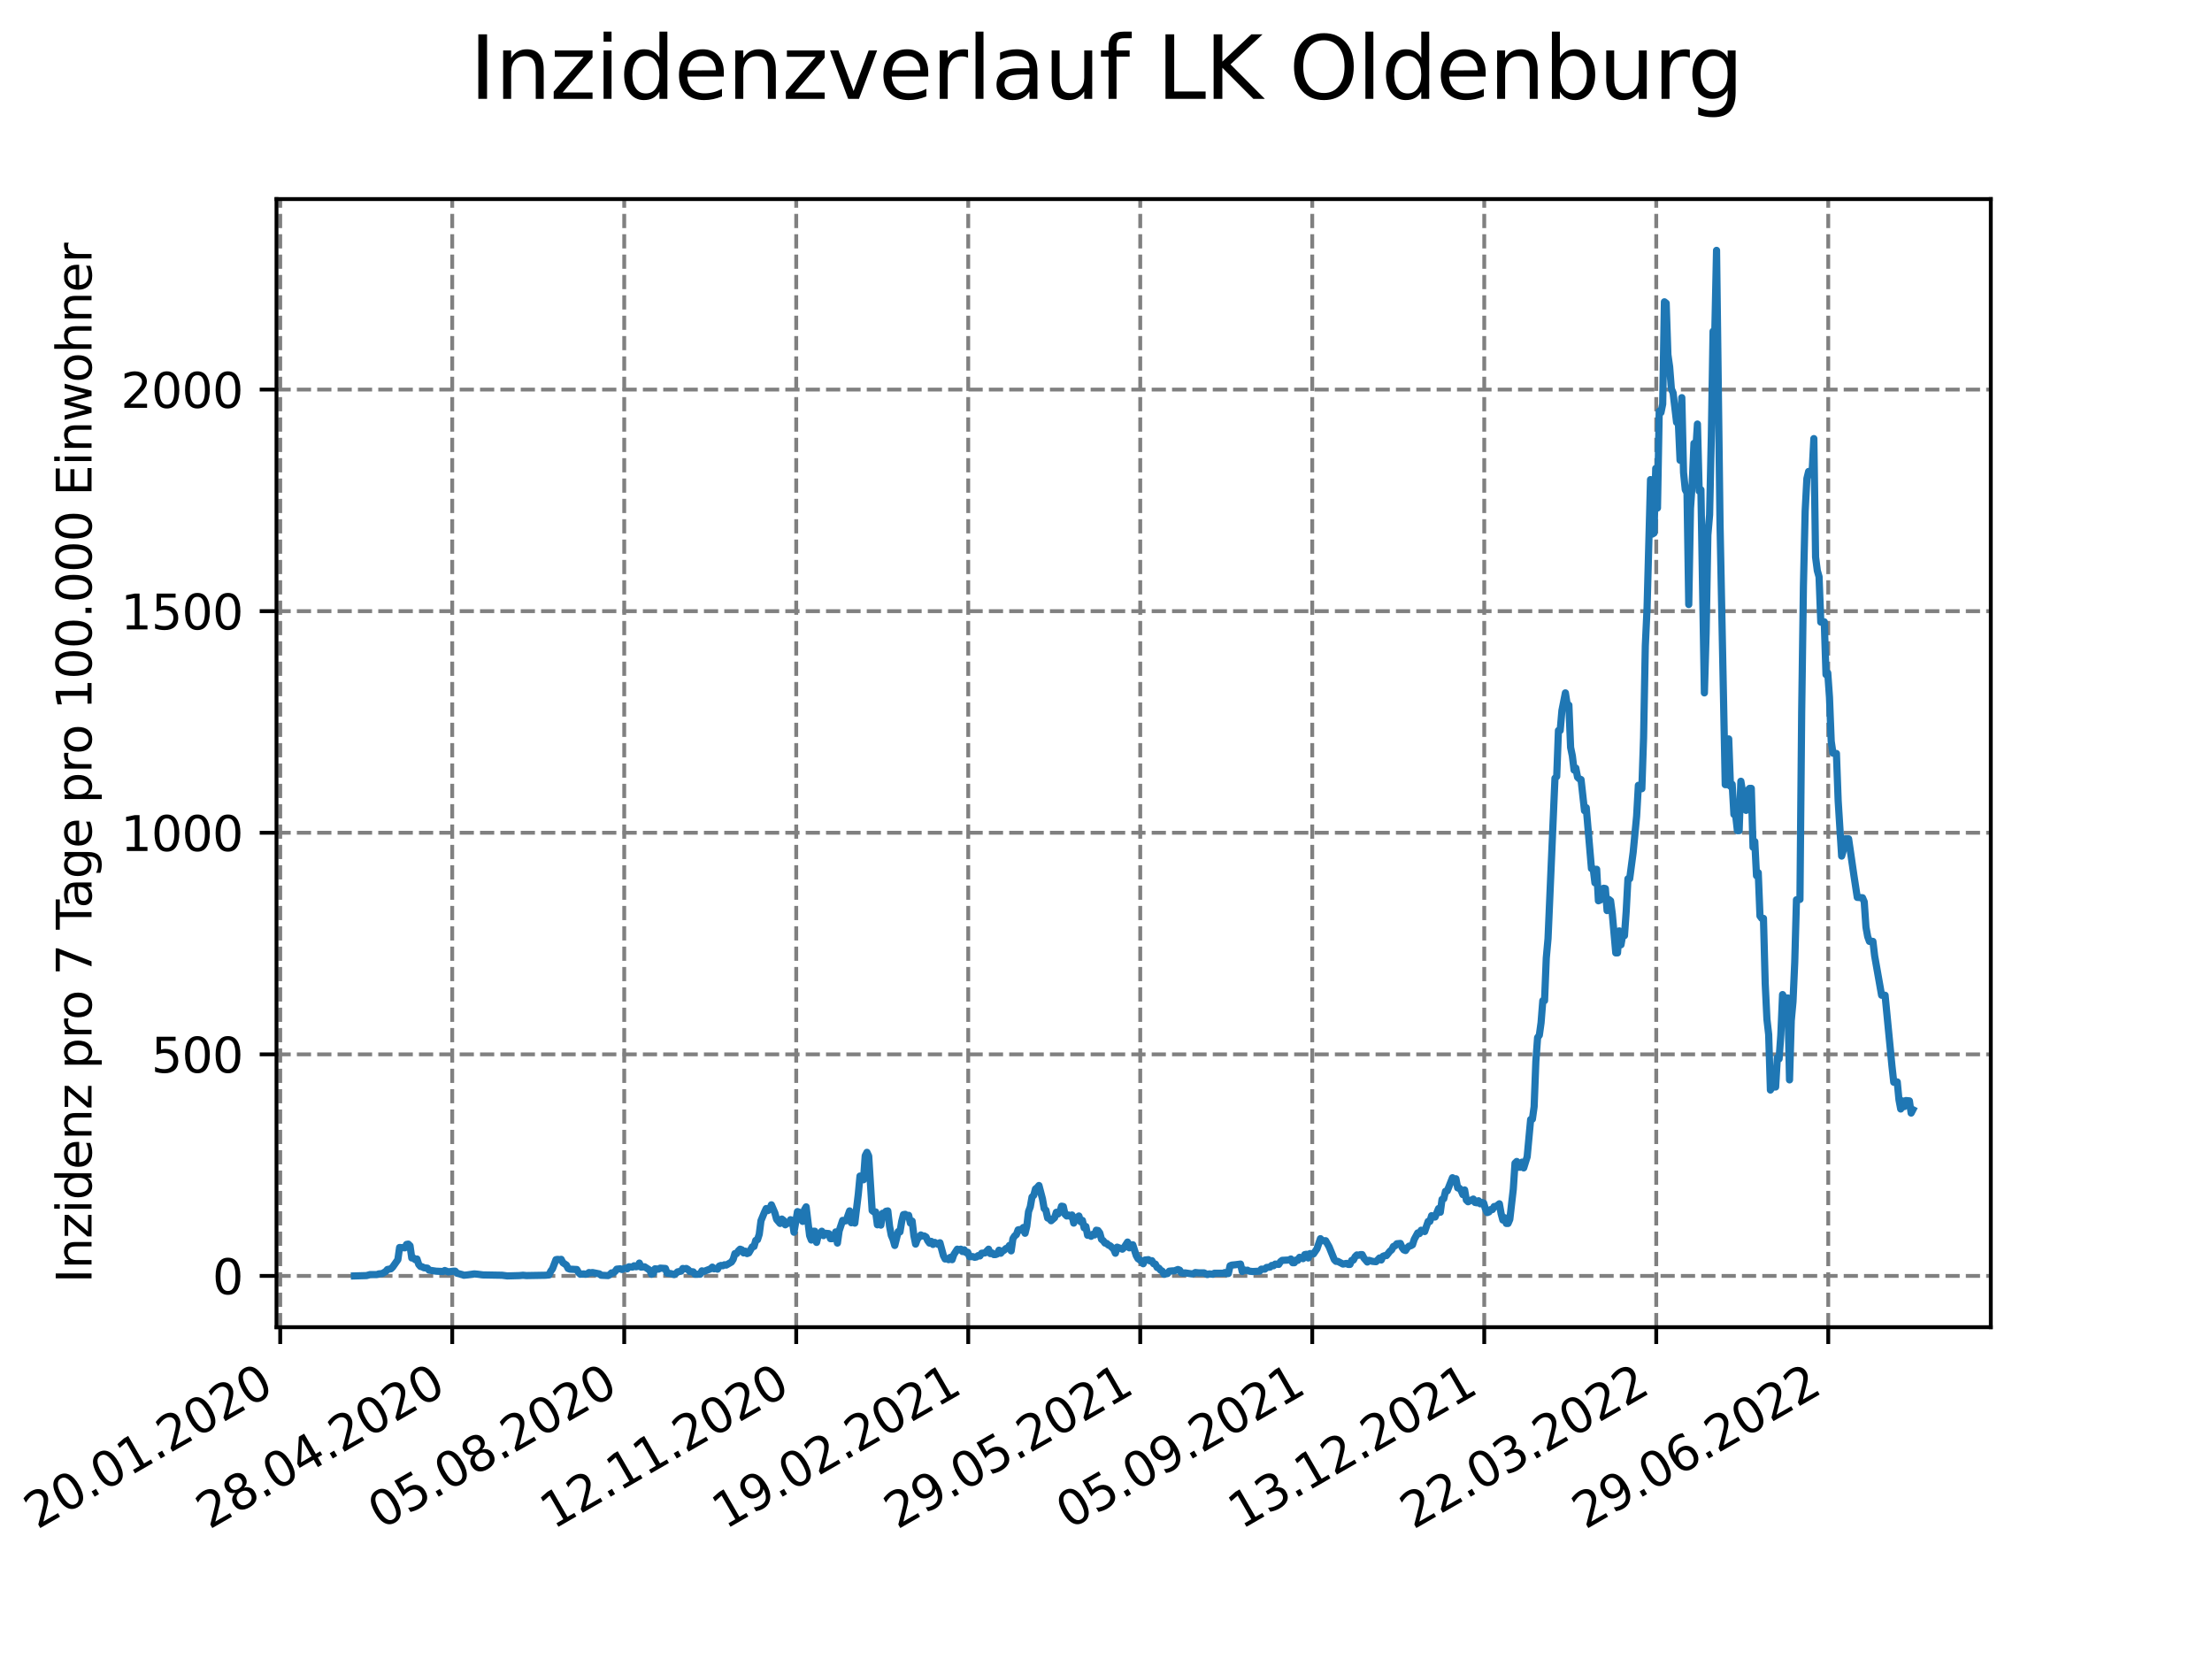 <?xml version="1.0" encoding="utf-8" standalone="no"?>
<!DOCTYPE svg PUBLIC "-//W3C//DTD SVG 1.1//EN"
  "http://www.w3.org/Graphics/SVG/1.1/DTD/svg11.dtd">
<svg xmlns:xlink="http://www.w3.org/1999/xlink" width="460.8pt" height="345.6pt" viewBox="0 0 460.8 345.6" xmlns="http://www.w3.org/2000/svg" version="1.1">
 <defs>
  <style type="text/css">*{stroke-linejoin: round; stroke-linecap: butt}</style>
 </defs>
 <g id="figure_1">
  <g id="patch_1">
   <path d="M 0 345.6 
L 460.8 345.6 
L 460.8 0 
L 0 0 
z
" style="fill: #ffffff"/>
  </g>
  <g id="axes_1">
   <g id="patch_2">
    <path d="M 57.6 276.48 
L 414.72 276.48 
L 414.72 41.472 
L 57.6 41.472 
z
" style="fill: #ffffff"/>
   </g>
   <g id="matplotlib.axis_1">
    <g id="xtick_1">
     <g id="line2d_1">
      <path d="M 58.375 276.48 
L 58.375 41.472 
" clip-path="url(#p66816936e5)" style="fill: none; stroke-dasharray: 2.96,1.28; stroke-dashoffset: 0; stroke: #808080; stroke-width: 0.8"/>
     </g>
     <g id="line2d_2">
      <defs>
       <path id="m1ffd0abafe" d="M 0 0 
L 0 3.5 
" style="stroke: #000000; stroke-width: 0.8"/>
      </defs>
      <g>
       <use xlink:href="#m1ffd0abafe" x="58.375" y="276.48" style="stroke: #000000; stroke-width: 0.8"/>
      </g>
     </g>
     <g id="text_1">
      <!-- 20.01.2020 -->
      <g transform="translate(7.75 318.689)rotate(-30)scale(0.1 -0.1)">
       <defs>
        <path id="DejaVuSans-32" d="M 1228 531 
L 3431 531 
L 3431 0 
L 469 0 
L 469 531 
Q 828 903 1448 1529 
Q 2069 2156 2228 2338 
Q 2531 2678 2651 2914 
Q 2772 3150 2772 3378 
Q 2772 3750 2511 3984 
Q 2250 4219 1831 4219 
Q 1534 4219 1204 4116 
Q 875 4013 500 3803 
L 500 4441 
Q 881 4594 1212 4672 
Q 1544 4750 1819 4750 
Q 2544 4750 2975 4387 
Q 3406 4025 3406 3419 
Q 3406 3131 3298 2873 
Q 3191 2616 2906 2266 
Q 2828 2175 2409 1742 
Q 1991 1309 1228 531 
z
" transform="scale(0.016)"/>
        <path id="DejaVuSans-30" d="M 2034 4250 
Q 1547 4250 1301 3770 
Q 1056 3291 1056 2328 
Q 1056 1369 1301 889 
Q 1547 409 2034 409 
Q 2525 409 2770 889 
Q 3016 1369 3016 2328 
Q 3016 3291 2770 3770 
Q 2525 4250 2034 4250 
z
M 2034 4750 
Q 2819 4750 3233 4129 
Q 3647 3509 3647 2328 
Q 3647 1150 3233 529 
Q 2819 -91 2034 -91 
Q 1250 -91 836 529 
Q 422 1150 422 2328 
Q 422 3509 836 4129 
Q 1250 4750 2034 4750 
z
" transform="scale(0.016)"/>
        <path id="DejaVuSans-2e" d="M 684 794 
L 1344 794 
L 1344 0 
L 684 0 
L 684 794 
z
" transform="scale(0.016)"/>
        <path id="DejaVuSans-31" d="M 794 531 
L 1825 531 
L 1825 4091 
L 703 3866 
L 703 4441 
L 1819 4666 
L 2450 4666 
L 2450 531 
L 3481 531 
L 3481 0 
L 794 0 
L 794 531 
z
" transform="scale(0.016)"/>
       </defs>
       <use xlink:href="#DejaVuSans-32"/>
       <use xlink:href="#DejaVuSans-30" x="63.623"/>
       <use xlink:href="#DejaVuSans-2e" x="127.246"/>
       <use xlink:href="#DejaVuSans-30" x="159.033"/>
       <use xlink:href="#DejaVuSans-31" x="222.656"/>
       <use xlink:href="#DejaVuSans-2e" x="286.279"/>
       <use xlink:href="#DejaVuSans-32" x="318.066"/>
       <use xlink:href="#DejaVuSans-30" x="381.689"/>
       <use xlink:href="#DejaVuSans-32" x="445.312"/>
       <use xlink:href="#DejaVuSans-30" x="508.936"/>
      </g>
     </g>
    </g>
    <g id="xtick_2">
     <g id="line2d_3">
      <path d="M 94.207 276.48 
L 94.207 41.472 
" clip-path="url(#p66816936e5)" style="fill: none; stroke-dasharray: 2.96,1.28; stroke-dashoffset: 0; stroke: #808080; stroke-width: 0.8"/>
     </g>
     <g id="line2d_4">
      <g>
       <use xlink:href="#m1ffd0abafe" x="94.207" y="276.48" style="stroke: #000000; stroke-width: 0.8"/>
      </g>
     </g>
     <g id="text_2">
      <!-- 28.04.2020 -->
      <g transform="translate(43.581 318.689)rotate(-30)scale(0.1 -0.1)">
       <defs>
        <path id="DejaVuSans-38" d="M 2034 2216 
Q 1584 2216 1326 1975 
Q 1069 1734 1069 1313 
Q 1069 891 1326 650 
Q 1584 409 2034 409 
Q 2484 409 2743 651 
Q 3003 894 3003 1313 
Q 3003 1734 2745 1975 
Q 2488 2216 2034 2216 
z
M 1403 2484 
Q 997 2584 770 2862 
Q 544 3141 544 3541 
Q 544 4100 942 4425 
Q 1341 4750 2034 4750 
Q 2731 4750 3128 4425 
Q 3525 4100 3525 3541 
Q 3525 3141 3298 2862 
Q 3072 2584 2669 2484 
Q 3125 2378 3379 2068 
Q 3634 1759 3634 1313 
Q 3634 634 3220 271 
Q 2806 -91 2034 -91 
Q 1263 -91 848 271 
Q 434 634 434 1313 
Q 434 1759 690 2068 
Q 947 2378 1403 2484 
z
M 1172 3481 
Q 1172 3119 1398 2916 
Q 1625 2713 2034 2713 
Q 2441 2713 2670 2916 
Q 2900 3119 2900 3481 
Q 2900 3844 2670 4047 
Q 2441 4250 2034 4250 
Q 1625 4250 1398 4047 
Q 1172 3844 1172 3481 
z
" transform="scale(0.016)"/>
        <path id="DejaVuSans-34" d="M 2419 4116 
L 825 1625 
L 2419 1625 
L 2419 4116 
z
M 2253 4666 
L 3047 4666 
L 3047 1625 
L 3713 1625 
L 3713 1100 
L 3047 1100 
L 3047 0 
L 2419 0 
L 2419 1100 
L 313 1100 
L 313 1709 
L 2253 4666 
z
" transform="scale(0.016)"/>
       </defs>
       <use xlink:href="#DejaVuSans-32"/>
       <use xlink:href="#DejaVuSans-38" x="63.623"/>
       <use xlink:href="#DejaVuSans-2e" x="127.246"/>
       <use xlink:href="#DejaVuSans-30" x="159.033"/>
       <use xlink:href="#DejaVuSans-34" x="222.656"/>
       <use xlink:href="#DejaVuSans-2e" x="286.279"/>
       <use xlink:href="#DejaVuSans-32" x="318.066"/>
       <use xlink:href="#DejaVuSans-30" x="381.689"/>
       <use xlink:href="#DejaVuSans-32" x="445.312"/>
       <use xlink:href="#DejaVuSans-30" x="508.936"/>
      </g>
     </g>
    </g>
    <g id="xtick_3">
     <g id="line2d_5">
      <path d="M 130.038 276.48 
L 130.038 41.472 
" clip-path="url(#p66816936e5)" style="fill: none; stroke-dasharray: 2.96,1.28; stroke-dashoffset: 0; stroke: #808080; stroke-width: 0.8"/>
     </g>
     <g id="line2d_6">
      <g>
       <use xlink:href="#m1ffd0abafe" x="130.038" y="276.48" style="stroke: #000000; stroke-width: 0.8"/>
      </g>
     </g>
     <g id="text_3">
      <!-- 05.08.2020 -->
      <g transform="translate(79.413 318.689)rotate(-30)scale(0.1 -0.1)">
       <defs>
        <path id="DejaVuSans-35" d="M 691 4666 
L 3169 4666 
L 3169 4134 
L 1269 4134 
L 1269 2991 
Q 1406 3038 1543 3061 
Q 1681 3084 1819 3084 
Q 2600 3084 3056 2656 
Q 3513 2228 3513 1497 
Q 3513 744 3044 326 
Q 2575 -91 1722 -91 
Q 1428 -91 1123 -41 
Q 819 9 494 109 
L 494 744 
Q 775 591 1075 516 
Q 1375 441 1709 441 
Q 2250 441 2565 725 
Q 2881 1009 2881 1497 
Q 2881 1984 2565 2268 
Q 2250 2553 1709 2553 
Q 1456 2553 1204 2497 
Q 953 2441 691 2322 
L 691 4666 
z
" transform="scale(0.016)"/>
       </defs>
       <use xlink:href="#DejaVuSans-30"/>
       <use xlink:href="#DejaVuSans-35" x="63.623"/>
       <use xlink:href="#DejaVuSans-2e" x="127.246"/>
       <use xlink:href="#DejaVuSans-30" x="159.033"/>
       <use xlink:href="#DejaVuSans-38" x="222.656"/>
       <use xlink:href="#DejaVuSans-2e" x="286.279"/>
       <use xlink:href="#DejaVuSans-32" x="318.066"/>
       <use xlink:href="#DejaVuSans-30" x="381.689"/>
       <use xlink:href="#DejaVuSans-32" x="445.312"/>
       <use xlink:href="#DejaVuSans-30" x="508.936"/>
      </g>
     </g>
    </g>
    <g id="xtick_4">
     <g id="line2d_7">
      <path d="M 165.869 276.48 
L 165.869 41.472 
" clip-path="url(#p66816936e5)" style="fill: none; stroke-dasharray: 2.96,1.28; stroke-dashoffset: 0; stroke: #808080; stroke-width: 0.8"/>
     </g>
     <g id="line2d_8">
      <g>
       <use xlink:href="#m1ffd0abafe" x="165.869" y="276.48" style="stroke: #000000; stroke-width: 0.8"/>
      </g>
     </g>
     <g id="text_4">
      <!-- 12.11.2020 -->
      <g transform="translate(115.244 318.689)rotate(-30)scale(0.1 -0.1)">
       <use xlink:href="#DejaVuSans-31"/>
       <use xlink:href="#DejaVuSans-32" x="63.623"/>
       <use xlink:href="#DejaVuSans-2e" x="127.246"/>
       <use xlink:href="#DejaVuSans-31" x="159.033"/>
       <use xlink:href="#DejaVuSans-31" x="222.656"/>
       <use xlink:href="#DejaVuSans-2e" x="286.279"/>
       <use xlink:href="#DejaVuSans-32" x="318.066"/>
       <use xlink:href="#DejaVuSans-30" x="381.689"/>
       <use xlink:href="#DejaVuSans-32" x="445.312"/>
       <use xlink:href="#DejaVuSans-30" x="508.936"/>
      </g>
     </g>
    </g>
    <g id="xtick_5">
     <g id="line2d_9">
      <path d="M 201.701 276.48 
L 201.701 41.472 
" clip-path="url(#p66816936e5)" style="fill: none; stroke-dasharray: 2.96,1.28; stroke-dashoffset: 0; stroke: #808080; stroke-width: 0.8"/>
     </g>
     <g id="line2d_10">
      <g>
       <use xlink:href="#m1ffd0abafe" x="201.701" y="276.48" style="stroke: #000000; stroke-width: 0.8"/>
      </g>
     </g>
     <g id="text_5">
      <!-- 19.02.2021 -->
      <g transform="translate(151.076 318.689)rotate(-30)scale(0.1 -0.1)">
       <defs>
        <path id="DejaVuSans-39" d="M 703 97 
L 703 672 
Q 941 559 1184 500 
Q 1428 441 1663 441 
Q 2288 441 2617 861 
Q 2947 1281 2994 2138 
Q 2813 1869 2534 1725 
Q 2256 1581 1919 1581 
Q 1219 1581 811 2004 
Q 403 2428 403 3163 
Q 403 3881 828 4315 
Q 1253 4750 1959 4750 
Q 2769 4750 3195 4129 
Q 3622 3509 3622 2328 
Q 3622 1225 3098 567 
Q 2575 -91 1691 -91 
Q 1453 -91 1209 -44 
Q 966 3 703 97 
z
M 1959 2075 
Q 2384 2075 2632 2365 
Q 2881 2656 2881 3163 
Q 2881 3666 2632 3958 
Q 2384 4250 1959 4250 
Q 1534 4250 1286 3958 
Q 1038 3666 1038 3163 
Q 1038 2656 1286 2365 
Q 1534 2075 1959 2075 
z
" transform="scale(0.016)"/>
       </defs>
       <use xlink:href="#DejaVuSans-31"/>
       <use xlink:href="#DejaVuSans-39" x="63.623"/>
       <use xlink:href="#DejaVuSans-2e" x="127.246"/>
       <use xlink:href="#DejaVuSans-30" x="159.033"/>
       <use xlink:href="#DejaVuSans-32" x="222.656"/>
       <use xlink:href="#DejaVuSans-2e" x="286.279"/>
       <use xlink:href="#DejaVuSans-32" x="318.066"/>
       <use xlink:href="#DejaVuSans-30" x="381.689"/>
       <use xlink:href="#DejaVuSans-32" x="445.312"/>
       <use xlink:href="#DejaVuSans-31" x="508.936"/>
      </g>
     </g>
    </g>
    <g id="xtick_6">
     <g id="line2d_11">
      <path d="M 237.532 276.48 
L 237.532 41.472 
" clip-path="url(#p66816936e5)" style="fill: none; stroke-dasharray: 2.96,1.28; stroke-dashoffset: 0; stroke: #808080; stroke-width: 0.8"/>
     </g>
     <g id="line2d_12">
      <g>
       <use xlink:href="#m1ffd0abafe" x="237.532" y="276.48" style="stroke: #000000; stroke-width: 0.8"/>
      </g>
     </g>
     <g id="text_6">
      <!-- 29.05.2021 -->
      <g transform="translate(186.907 318.689)rotate(-30)scale(0.1 -0.1)">
       <use xlink:href="#DejaVuSans-32"/>
       <use xlink:href="#DejaVuSans-39" x="63.623"/>
       <use xlink:href="#DejaVuSans-2e" x="127.246"/>
       <use xlink:href="#DejaVuSans-30" x="159.033"/>
       <use xlink:href="#DejaVuSans-35" x="222.656"/>
       <use xlink:href="#DejaVuSans-2e" x="286.279"/>
       <use xlink:href="#DejaVuSans-32" x="318.066"/>
       <use xlink:href="#DejaVuSans-30" x="381.689"/>
       <use xlink:href="#DejaVuSans-32" x="445.312"/>
       <use xlink:href="#DejaVuSans-31" x="508.936"/>
      </g>
     </g>
    </g>
    <g id="xtick_7">
     <g id="line2d_13">
      <path d="M 273.364 276.48 
L 273.364 41.472 
" clip-path="url(#p66816936e5)" style="fill: none; stroke-dasharray: 2.96,1.28; stroke-dashoffset: 0; stroke: #808080; stroke-width: 0.8"/>
     </g>
     <g id="line2d_14">
      <g>
       <use xlink:href="#m1ffd0abafe" x="273.364" y="276.48" style="stroke: #000000; stroke-width: 0.8"/>
      </g>
     </g>
     <g id="text_7">
      <!-- 05.09.2021 -->
      <g transform="translate(222.739 318.689)rotate(-30)scale(0.1 -0.1)">
       <use xlink:href="#DejaVuSans-30"/>
       <use xlink:href="#DejaVuSans-35" x="63.623"/>
       <use xlink:href="#DejaVuSans-2e" x="127.246"/>
       <use xlink:href="#DejaVuSans-30" x="159.033"/>
       <use xlink:href="#DejaVuSans-39" x="222.656"/>
       <use xlink:href="#DejaVuSans-2e" x="286.279"/>
       <use xlink:href="#DejaVuSans-32" x="318.066"/>
       <use xlink:href="#DejaVuSans-30" x="381.689"/>
       <use xlink:href="#DejaVuSans-32" x="445.312"/>
       <use xlink:href="#DejaVuSans-31" x="508.936"/>
      </g>
     </g>
    </g>
    <g id="xtick_8">
     <g id="line2d_15">
      <path d="M 309.195 276.48 
L 309.195 41.472 
" clip-path="url(#p66816936e5)" style="fill: none; stroke-dasharray: 2.96,1.28; stroke-dashoffset: 0; stroke: #808080; stroke-width: 0.8"/>
     </g>
     <g id="line2d_16">
      <g>
       <use xlink:href="#m1ffd0abafe" x="309.195" y="276.48" style="stroke: #000000; stroke-width: 0.8"/>
      </g>
     </g>
     <g id="text_8">
      <!-- 13.12.2021 -->
      <g transform="translate(258.57 318.689)rotate(-30)scale(0.1 -0.1)">
       <defs>
        <path id="DejaVuSans-33" d="M 2597 2516 
Q 3050 2419 3304 2112 
Q 3559 1806 3559 1356 
Q 3559 666 3084 287 
Q 2609 -91 1734 -91 
Q 1441 -91 1130 -33 
Q 819 25 488 141 
L 488 750 
Q 750 597 1062 519 
Q 1375 441 1716 441 
Q 2309 441 2620 675 
Q 2931 909 2931 1356 
Q 2931 1769 2642 2001 
Q 2353 2234 1838 2234 
L 1294 2234 
L 1294 2753 
L 1863 2753 
Q 2328 2753 2575 2939 
Q 2822 3125 2822 3475 
Q 2822 3834 2567 4026 
Q 2313 4219 1838 4219 
Q 1578 4219 1281 4162 
Q 984 4106 628 3988 
L 628 4550 
Q 988 4650 1302 4700 
Q 1616 4750 1894 4750 
Q 2613 4750 3031 4423 
Q 3450 4097 3450 3541 
Q 3450 3153 3228 2886 
Q 3006 2619 2597 2516 
z
" transform="scale(0.016)"/>
       </defs>
       <use xlink:href="#DejaVuSans-31"/>
       <use xlink:href="#DejaVuSans-33" x="63.623"/>
       <use xlink:href="#DejaVuSans-2e" x="127.246"/>
       <use xlink:href="#DejaVuSans-31" x="159.033"/>
       <use xlink:href="#DejaVuSans-32" x="222.656"/>
       <use xlink:href="#DejaVuSans-2e" x="286.279"/>
       <use xlink:href="#DejaVuSans-32" x="318.066"/>
       <use xlink:href="#DejaVuSans-30" x="381.689"/>
       <use xlink:href="#DejaVuSans-32" x="445.312"/>
       <use xlink:href="#DejaVuSans-31" x="508.936"/>
      </g>
     </g>
    </g>
    <g id="xtick_9">
     <g id="line2d_17">
      <path d="M 345.027 276.48 
L 345.027 41.472 
" clip-path="url(#p66816936e5)" style="fill: none; stroke-dasharray: 2.96,1.28; stroke-dashoffset: 0; stroke: #808080; stroke-width: 0.8"/>
     </g>
     <g id="line2d_18">
      <g>
       <use xlink:href="#m1ffd0abafe" x="345.027" y="276.48" style="stroke: #000000; stroke-width: 0.8"/>
      </g>
     </g>
     <g id="text_9">
      <!-- 22.03.2022 -->
      <g transform="translate(294.401 318.689)rotate(-30)scale(0.1 -0.1)">
       <use xlink:href="#DejaVuSans-32"/>
       <use xlink:href="#DejaVuSans-32" x="63.623"/>
       <use xlink:href="#DejaVuSans-2e" x="127.246"/>
       <use xlink:href="#DejaVuSans-30" x="159.033"/>
       <use xlink:href="#DejaVuSans-33" x="222.656"/>
       <use xlink:href="#DejaVuSans-2e" x="286.279"/>
       <use xlink:href="#DejaVuSans-32" x="318.066"/>
       <use xlink:href="#DejaVuSans-30" x="381.689"/>
       <use xlink:href="#DejaVuSans-32" x="445.312"/>
       <use xlink:href="#DejaVuSans-32" x="508.936"/>
      </g>
     </g>
    </g>
    <g id="xtick_10">
     <g id="line2d_19">
      <path d="M 380.858 276.48 
L 380.858 41.472 
" clip-path="url(#p66816936e5)" style="fill: none; stroke-dasharray: 2.96,1.28; stroke-dashoffset: 0; stroke: #808080; stroke-width: 0.8"/>
     </g>
     <g id="line2d_20">
      <g>
       <use xlink:href="#m1ffd0abafe" x="380.858" y="276.48" style="stroke: #000000; stroke-width: 0.8"/>
      </g>
     </g>
     <g id="text_10">
      <!-- 29.06.2022 -->
      <g transform="translate(330.233 318.689)rotate(-30)scale(0.1 -0.1)">
       <defs>
        <path id="DejaVuSans-36" d="M 2113 2584 
Q 1688 2584 1439 2293 
Q 1191 2003 1191 1497 
Q 1191 994 1439 701 
Q 1688 409 2113 409 
Q 2538 409 2786 701 
Q 3034 994 3034 1497 
Q 3034 2003 2786 2293 
Q 2538 2584 2113 2584 
z
M 3366 4563 
L 3366 3988 
Q 3128 4100 2886 4159 
Q 2644 4219 2406 4219 
Q 1781 4219 1451 3797 
Q 1122 3375 1075 2522 
Q 1259 2794 1537 2939 
Q 1816 3084 2150 3084 
Q 2853 3084 3261 2657 
Q 3669 2231 3669 1497 
Q 3669 778 3244 343 
Q 2819 -91 2113 -91 
Q 1303 -91 875 529 
Q 447 1150 447 2328 
Q 447 3434 972 4092 
Q 1497 4750 2381 4750 
Q 2619 4750 2861 4703 
Q 3103 4656 3366 4563 
z
" transform="scale(0.016)"/>
       </defs>
       <use xlink:href="#DejaVuSans-32"/>
       <use xlink:href="#DejaVuSans-39" x="63.623"/>
       <use xlink:href="#DejaVuSans-2e" x="127.246"/>
       <use xlink:href="#DejaVuSans-30" x="159.033"/>
       <use xlink:href="#DejaVuSans-36" x="222.656"/>
       <use xlink:href="#DejaVuSans-2e" x="286.279"/>
       <use xlink:href="#DejaVuSans-32" x="318.066"/>
       <use xlink:href="#DejaVuSans-30" x="381.689"/>
       <use xlink:href="#DejaVuSans-32" x="445.312"/>
       <use xlink:href="#DejaVuSans-32" x="508.936"/>
      </g>
     </g>
    </g>
   </g>
   <g id="matplotlib.axis_2">
    <g id="ytick_1">
     <g id="line2d_21">
      <path d="M 57.6 265.798 
L 414.72 265.798 
" clip-path="url(#p66816936e5)" style="fill: none; stroke-dasharray: 2.96,1.28; stroke-dashoffset: 0; stroke: #808080; stroke-width: 0.8"/>
     </g>
     <g id="line2d_22">
      <defs>
       <path id="mf107218638" d="M 0 0 
L -3.5 0 
" style="stroke: #000000; stroke-width: 0.8"/>
      </defs>
      <g>
       <use xlink:href="#mf107218638" x="57.6" y="265.798" style="stroke: #000000; stroke-width: 0.8"/>
      </g>
     </g>
     <g id="text_11">
      <!-- 0 -->
      <g transform="translate(44.237 269.597)scale(0.1 -0.1)">
       <use xlink:href="#DejaVuSans-30"/>
      </g>
     </g>
    </g>
    <g id="ytick_2">
     <g id="line2d_23">
      <path d="M 57.6 219.638 
L 414.72 219.638 
" clip-path="url(#p66816936e5)" style="fill: none; stroke-dasharray: 2.96,1.28; stroke-dashoffset: 0; stroke: #808080; stroke-width: 0.8"/>
     </g>
     <g id="line2d_24">
      <g>
       <use xlink:href="#mf107218638" x="57.6" y="219.638" style="stroke: #000000; stroke-width: 0.8"/>
      </g>
     </g>
     <g id="text_12">
      <!-- 500 -->
      <g transform="translate(31.512 223.437)scale(0.1 -0.1)">
       <use xlink:href="#DejaVuSans-35"/>
       <use xlink:href="#DejaVuSans-30" x="63.623"/>
       <use xlink:href="#DejaVuSans-30" x="127.246"/>
      </g>
     </g>
    </g>
    <g id="ytick_3">
     <g id="line2d_25">
      <path d="M 57.6 173.478 
L 414.72 173.478 
" clip-path="url(#p66816936e5)" style="fill: none; stroke-dasharray: 2.96,1.28; stroke-dashoffset: 0; stroke: #808080; stroke-width: 0.8"/>
     </g>
     <g id="line2d_26">
      <g>
       <use xlink:href="#mf107218638" x="57.6" y="173.478" style="stroke: #000000; stroke-width: 0.8"/>
      </g>
     </g>
     <g id="text_13">
      <!-- 1000 -->
      <g transform="translate(25.15 177.277)scale(0.1 -0.1)">
       <use xlink:href="#DejaVuSans-31"/>
       <use xlink:href="#DejaVuSans-30" x="63.623"/>
       <use xlink:href="#DejaVuSans-30" x="127.246"/>
       <use xlink:href="#DejaVuSans-30" x="190.869"/>
      </g>
     </g>
    </g>
    <g id="ytick_4">
     <g id="line2d_27">
      <path d="M 57.6 127.317 
L 414.72 127.317 
" clip-path="url(#p66816936e5)" style="fill: none; stroke-dasharray: 2.96,1.28; stroke-dashoffset: 0; stroke: #808080; stroke-width: 0.8"/>
     </g>
     <g id="line2d_28">
      <g>
       <use xlink:href="#mf107218638" x="57.6" y="127.317" style="stroke: #000000; stroke-width: 0.8"/>
      </g>
     </g>
     <g id="text_14">
      <!-- 1500 -->
      <g transform="translate(25.15 131.117)scale(0.1 -0.1)">
       <use xlink:href="#DejaVuSans-31"/>
       <use xlink:href="#DejaVuSans-35" x="63.623"/>
       <use xlink:href="#DejaVuSans-30" x="127.246"/>
       <use xlink:href="#DejaVuSans-30" x="190.869"/>
      </g>
     </g>
    </g>
    <g id="ytick_5">
     <g id="line2d_29">
      <path d="M 57.6 81.157 
L 414.72 81.157 
" clip-path="url(#p66816936e5)" style="fill: none; stroke-dasharray: 2.96,1.28; stroke-dashoffset: 0; stroke: #808080; stroke-width: 0.8"/>
     </g>
     <g id="line2d_30">
      <g>
       <use xlink:href="#mf107218638" x="57.6" y="81.157" style="stroke: #000000; stroke-width: 0.8"/>
      </g>
     </g>
     <g id="text_15">
      <!-- 2000 -->
      <g transform="translate(25.15 84.956)scale(0.1 -0.1)">
       <use xlink:href="#DejaVuSans-32"/>
       <use xlink:href="#DejaVuSans-30" x="63.623"/>
       <use xlink:href="#DejaVuSans-30" x="127.246"/>
       <use xlink:href="#DejaVuSans-30" x="190.869"/>
      </g>
     </g>
    </g>
    <g id="text_16">
     <!-- Inzidenz pro 7 Tage pro 100.000 Einwohner -->
     <g transform="translate(19.07 267.301)rotate(-90)scale(0.1 -0.1)">
      <defs>
       <path id="DejaVuSans-49" d="M 628 4666 
L 1259 4666 
L 1259 0 
L 628 0 
L 628 4666 
z
" transform="scale(0.016)"/>
       <path id="DejaVuSans-6e" d="M 3513 2113 
L 3513 0 
L 2938 0 
L 2938 2094 
Q 2938 2591 2744 2837 
Q 2550 3084 2163 3084 
Q 1697 3084 1428 2787 
Q 1159 2491 1159 1978 
L 1159 0 
L 581 0 
L 581 3500 
L 1159 3500 
L 1159 2956 
Q 1366 3272 1645 3428 
Q 1925 3584 2291 3584 
Q 2894 3584 3203 3211 
Q 3513 2838 3513 2113 
z
" transform="scale(0.016)"/>
       <path id="DejaVuSans-7a" d="M 353 3500 
L 3084 3500 
L 3084 2975 
L 922 459 
L 3084 459 
L 3084 0 
L 275 0 
L 275 525 
L 2438 3041 
L 353 3041 
L 353 3500 
z
" transform="scale(0.016)"/>
       <path id="DejaVuSans-69" d="M 603 3500 
L 1178 3500 
L 1178 0 
L 603 0 
L 603 3500 
z
M 603 4863 
L 1178 4863 
L 1178 4134 
L 603 4134 
L 603 4863 
z
" transform="scale(0.016)"/>
       <path id="DejaVuSans-64" d="M 2906 2969 
L 2906 4863 
L 3481 4863 
L 3481 0 
L 2906 0 
L 2906 525 
Q 2725 213 2448 61 
Q 2172 -91 1784 -91 
Q 1150 -91 751 415 
Q 353 922 353 1747 
Q 353 2572 751 3078 
Q 1150 3584 1784 3584 
Q 2172 3584 2448 3432 
Q 2725 3281 2906 2969 
z
M 947 1747 
Q 947 1113 1208 752 
Q 1469 391 1925 391 
Q 2381 391 2643 752 
Q 2906 1113 2906 1747 
Q 2906 2381 2643 2742 
Q 2381 3103 1925 3103 
Q 1469 3103 1208 2742 
Q 947 2381 947 1747 
z
" transform="scale(0.016)"/>
       <path id="DejaVuSans-65" d="M 3597 1894 
L 3597 1613 
L 953 1613 
Q 991 1019 1311 708 
Q 1631 397 2203 397 
Q 2534 397 2845 478 
Q 3156 559 3463 722 
L 3463 178 
Q 3153 47 2828 -22 
Q 2503 -91 2169 -91 
Q 1331 -91 842 396 
Q 353 884 353 1716 
Q 353 2575 817 3079 
Q 1281 3584 2069 3584 
Q 2775 3584 3186 3129 
Q 3597 2675 3597 1894 
z
M 3022 2063 
Q 3016 2534 2758 2815 
Q 2500 3097 2075 3097 
Q 1594 3097 1305 2825 
Q 1016 2553 972 2059 
L 3022 2063 
z
" transform="scale(0.016)"/>
       <path id="DejaVuSans-20" transform="scale(0.016)"/>
       <path id="DejaVuSans-70" d="M 1159 525 
L 1159 -1331 
L 581 -1331 
L 581 3500 
L 1159 3500 
L 1159 2969 
Q 1341 3281 1617 3432 
Q 1894 3584 2278 3584 
Q 2916 3584 3314 3078 
Q 3713 2572 3713 1747 
Q 3713 922 3314 415 
Q 2916 -91 2278 -91 
Q 1894 -91 1617 61 
Q 1341 213 1159 525 
z
M 3116 1747 
Q 3116 2381 2855 2742 
Q 2594 3103 2138 3103 
Q 1681 3103 1420 2742 
Q 1159 2381 1159 1747 
Q 1159 1113 1420 752 
Q 1681 391 2138 391 
Q 2594 391 2855 752 
Q 3116 1113 3116 1747 
z
" transform="scale(0.016)"/>
       <path id="DejaVuSans-72" d="M 2631 2963 
Q 2534 3019 2420 3045 
Q 2306 3072 2169 3072 
Q 1681 3072 1420 2755 
Q 1159 2438 1159 1844 
L 1159 0 
L 581 0 
L 581 3500 
L 1159 3500 
L 1159 2956 
Q 1341 3275 1631 3429 
Q 1922 3584 2338 3584 
Q 2397 3584 2469 3576 
Q 2541 3569 2628 3553 
L 2631 2963 
z
" transform="scale(0.016)"/>
       <path id="DejaVuSans-6f" d="M 1959 3097 
Q 1497 3097 1228 2736 
Q 959 2375 959 1747 
Q 959 1119 1226 758 
Q 1494 397 1959 397 
Q 2419 397 2687 759 
Q 2956 1122 2956 1747 
Q 2956 2369 2687 2733 
Q 2419 3097 1959 3097 
z
M 1959 3584 
Q 2709 3584 3137 3096 
Q 3566 2609 3566 1747 
Q 3566 888 3137 398 
Q 2709 -91 1959 -91 
Q 1206 -91 779 398 
Q 353 888 353 1747 
Q 353 2609 779 3096 
Q 1206 3584 1959 3584 
z
" transform="scale(0.016)"/>
       <path id="DejaVuSans-37" d="M 525 4666 
L 3525 4666 
L 3525 4397 
L 1831 0 
L 1172 0 
L 2766 4134 
L 525 4134 
L 525 4666 
z
" transform="scale(0.016)"/>
       <path id="DejaVuSans-54" d="M -19 4666 
L 3928 4666 
L 3928 4134 
L 2272 4134 
L 2272 0 
L 1638 0 
L 1638 4134 
L -19 4134 
L -19 4666 
z
" transform="scale(0.016)"/>
       <path id="DejaVuSans-61" d="M 2194 1759 
Q 1497 1759 1228 1600 
Q 959 1441 959 1056 
Q 959 750 1161 570 
Q 1363 391 1709 391 
Q 2188 391 2477 730 
Q 2766 1069 2766 1631 
L 2766 1759 
L 2194 1759 
z
M 3341 1997 
L 3341 0 
L 2766 0 
L 2766 531 
Q 2569 213 2275 61 
Q 1981 -91 1556 -91 
Q 1019 -91 701 211 
Q 384 513 384 1019 
Q 384 1609 779 1909 
Q 1175 2209 1959 2209 
L 2766 2209 
L 2766 2266 
Q 2766 2663 2505 2880 
Q 2244 3097 1772 3097 
Q 1472 3097 1187 3025 
Q 903 2953 641 2809 
L 641 3341 
Q 956 3463 1253 3523 
Q 1550 3584 1831 3584 
Q 2591 3584 2966 3190 
Q 3341 2797 3341 1997 
z
" transform="scale(0.016)"/>
       <path id="DejaVuSans-67" d="M 2906 1791 
Q 2906 2416 2648 2759 
Q 2391 3103 1925 3103 
Q 1463 3103 1205 2759 
Q 947 2416 947 1791 
Q 947 1169 1205 825 
Q 1463 481 1925 481 
Q 2391 481 2648 825 
Q 2906 1169 2906 1791 
z
M 3481 434 
Q 3481 -459 3084 -895 
Q 2688 -1331 1869 -1331 
Q 1566 -1331 1297 -1286 
Q 1028 -1241 775 -1147 
L 775 -588 
Q 1028 -725 1275 -790 
Q 1522 -856 1778 -856 
Q 2344 -856 2625 -561 
Q 2906 -266 2906 331 
L 2906 616 
Q 2728 306 2450 153 
Q 2172 0 1784 0 
Q 1141 0 747 490 
Q 353 981 353 1791 
Q 353 2603 747 3093 
Q 1141 3584 1784 3584 
Q 2172 3584 2450 3431 
Q 2728 3278 2906 2969 
L 2906 3500 
L 3481 3500 
L 3481 434 
z
" transform="scale(0.016)"/>
       <path id="DejaVuSans-45" d="M 628 4666 
L 3578 4666 
L 3578 4134 
L 1259 4134 
L 1259 2753 
L 3481 2753 
L 3481 2222 
L 1259 2222 
L 1259 531 
L 3634 531 
L 3634 0 
L 628 0 
L 628 4666 
z
" transform="scale(0.016)"/>
       <path id="DejaVuSans-77" d="M 269 3500 
L 844 3500 
L 1563 769 
L 2278 3500 
L 2956 3500 
L 3675 769 
L 4391 3500 
L 4966 3500 
L 4050 0 
L 3372 0 
L 2619 2869 
L 1863 0 
L 1184 0 
L 269 3500 
z
" transform="scale(0.016)"/>
       <path id="DejaVuSans-68" d="M 3513 2113 
L 3513 0 
L 2938 0 
L 2938 2094 
Q 2938 2591 2744 2837 
Q 2550 3084 2163 3084 
Q 1697 3084 1428 2787 
Q 1159 2491 1159 1978 
L 1159 0 
L 581 0 
L 581 4863 
L 1159 4863 
L 1159 2956 
Q 1366 3272 1645 3428 
Q 1925 3584 2291 3584 
Q 2894 3584 3203 3211 
Q 3513 2838 3513 2113 
z
" transform="scale(0.016)"/>
      </defs>
      <use xlink:href="#DejaVuSans-49"/>
      <use xlink:href="#DejaVuSans-6e" x="29.492"/>
      <use xlink:href="#DejaVuSans-7a" x="92.871"/>
      <use xlink:href="#DejaVuSans-69" x="145.361"/>
      <use xlink:href="#DejaVuSans-64" x="173.145"/>
      <use xlink:href="#DejaVuSans-65" x="236.621"/>
      <use xlink:href="#DejaVuSans-6e" x="298.145"/>
      <use xlink:href="#DejaVuSans-7a" x="361.523"/>
      <use xlink:href="#DejaVuSans-20" x="414.014"/>
      <use xlink:href="#DejaVuSans-70" x="445.801"/>
      <use xlink:href="#DejaVuSans-72" x="509.277"/>
      <use xlink:href="#DejaVuSans-6f" x="548.141"/>
      <use xlink:href="#DejaVuSans-20" x="609.322"/>
      <use xlink:href="#DejaVuSans-37" x="641.109"/>
      <use xlink:href="#DejaVuSans-20" x="704.732"/>
      <use xlink:href="#DejaVuSans-54" x="736.52"/>
      <use xlink:href="#DejaVuSans-61" x="781.104"/>
      <use xlink:href="#DejaVuSans-67" x="842.383"/>
      <use xlink:href="#DejaVuSans-65" x="905.859"/>
      <use xlink:href="#DejaVuSans-20" x="967.383"/>
      <use xlink:href="#DejaVuSans-70" x="999.17"/>
      <use xlink:href="#DejaVuSans-72" x="1062.646"/>
      <use xlink:href="#DejaVuSans-6f" x="1101.51"/>
      <use xlink:href="#DejaVuSans-20" x="1162.691"/>
      <use xlink:href="#DejaVuSans-31" x="1194.479"/>
      <use xlink:href="#DejaVuSans-30" x="1258.102"/>
      <use xlink:href="#DejaVuSans-30" x="1321.725"/>
      <use xlink:href="#DejaVuSans-2e" x="1385.348"/>
      <use xlink:href="#DejaVuSans-30" x="1417.135"/>
      <use xlink:href="#DejaVuSans-30" x="1480.758"/>
      <use xlink:href="#DejaVuSans-30" x="1544.381"/>
      <use xlink:href="#DejaVuSans-20" x="1608.004"/>
      <use xlink:href="#DejaVuSans-45" x="1639.791"/>
      <use xlink:href="#DejaVuSans-69" x="1702.975"/>
      <use xlink:href="#DejaVuSans-6e" x="1730.758"/>
      <use xlink:href="#DejaVuSans-77" x="1794.137"/>
      <use xlink:href="#DejaVuSans-6f" x="1875.924"/>
      <use xlink:href="#DejaVuSans-68" x="1937.105"/>
      <use xlink:href="#DejaVuSans-6e" x="2000.484"/>
      <use xlink:href="#DejaVuSans-65" x="2063.863"/>
      <use xlink:href="#DejaVuSans-72" x="2125.387"/>
     </g>
    </g>
   </g>
   <g id="line2d_31">
    <path d="M 73.833 265.798 
L 76.366 265.727 
L 77.09 265.516 
L 78.538 265.516 
L 78.9 265.375 
L 79.624 265.304 
L 80.348 264.881 
L 80.709 264.458 
L 81.433 264.317 
L 81.795 263.964 
L 82.881 262.412 
L 83.243 259.873 
L 84.329 259.944 
L 84.691 259.238 
L 85.053 259.168 
L 85.415 259.52 
L 85.777 262.06 
L 86.138 262.06 
L 86.5 262.412 
L 86.862 262.271 
L 87.224 263.4 
L 87.586 263.823 
L 87.948 263.893 
L 88.31 264.105 
L 89.034 264.176 
L 89.396 264.599 
L 90.844 264.81 
L 92.291 264.881 
L 92.653 264.669 
L 93.377 264.951 
L 94.463 264.81 
L 94.825 264.81 
L 95.187 265.234 
L 96.273 265.516 
L 96.635 265.657 
L 97.358 265.586 
L 98.806 265.375 
L 99.53 265.445 
L 100.616 265.586 
L 104.597 265.657 
L 105.683 265.798 
L 108.216 265.727 
L 108.94 265.657 
L 109.664 265.727 
L 113.645 265.657 
L 114.369 265.586 
L 114.731 264.81 
L 115.093 264.317 
L 115.817 262.412 
L 116.179 262.342 
L 116.541 262.412 
L 116.903 262.342 
L 117.265 263.047 
L 117.989 263.541 
L 118.351 264.246 
L 118.713 264.387 
L 120.16 264.458 
L 120.522 265.092 
L 120.884 265.445 
L 121.608 265.375 
L 121.97 265.445 
L 122.332 265.375 
L 122.694 265.092 
L 123.056 265.163 
L 123.418 265.092 
L 124.865 265.375 
L 125.227 265.657 
L 126.675 265.727 
L 127.037 265.516 
L 127.399 265.163 
L 127.761 265.163 
L 128.123 264.881 
L 128.485 264.387 
L 129.209 264.317 
L 129.571 264.458 
L 130.294 264.176 
L 130.656 264.317 
L 131.018 263.893 
L 131.742 263.964 
L 132.104 263.682 
L 132.466 263.893 
L 132.828 263.823 
L 133.19 263.118 
L 133.552 263.964 
L 134.276 263.893 
L 135.361 264.599 
L 135.723 265.445 
L 136.085 265.304 
L 136.447 264.317 
L 137.171 264.387 
L 137.533 264.176 
L 138.619 264.246 
L 138.981 265.234 
L 139.705 265.304 
L 140.429 265.516 
L 140.79 265.304 
L 141.152 264.951 
L 141.876 264.81 
L 142.238 264.246 
L 142.6 264.317 
L 142.962 264.246 
L 143.324 264.458 
L 143.686 264.881 
L 144.41 264.951 
L 144.772 265.445 
L 145.858 265.445 
L 146.219 264.74 
L 146.581 264.881 
L 148.029 264.317 
L 148.391 263.964 
L 148.753 264.317 
L 149.115 264.246 
L 149.477 264.387 
L 149.839 263.752 
L 150.201 263.611 
L 150.563 263.682 
L 150.925 263.47 
L 151.287 263.541 
L 152.372 262.906 
L 152.734 262.342 
L 153.096 261.143 
L 153.458 261.143 
L 153.82 260.578 
L 154.182 260.226 
L 154.544 260.367 
L 154.906 261.002 
L 155.268 260.649 
L 155.63 261.143 
L 155.992 261.002 
L 156.716 259.732 
L 157.077 259.661 
L 157.439 258.392 
L 157.801 258.251 
L 158.163 257.122 
L 158.525 254.301 
L 159.249 252.538 
L 159.611 251.762 
L 159.973 252.185 
L 160.335 251.832 
L 160.697 250.986 
L 161.421 252.679 
L 161.783 254.019 
L 162.506 254.865 
L 162.868 253.948 
L 163.23 254.23 
L 163.592 255.147 
L 163.954 254.865 
L 164.316 254.795 
L 164.678 254.089 
L 165.04 254.23 
L 165.402 256.699 
L 166.126 252.397 
L 166.488 252.538 
L 166.85 253.314 
L 167.212 254.442 
L 167.574 252.044 
L 167.935 251.409 
L 168.659 257.404 
L 169.021 258.321 
L 169.383 256.487 
L 169.745 256.487 
L 170.107 258.815 
L 170.469 257.334 
L 170.831 257.193 
L 171.193 256.487 
L 171.555 257.404 
L 171.917 256.911 
L 172.641 256.981 
L 173.003 258.039 
L 173.364 258.039 
L 173.726 257.687 
L 174.088 256.629 
L 174.45 258.956 
L 174.812 256.417 
L 175.536 254.23 
L 175.898 254.372 
L 176.26 254.301 
L 176.984 252.256 
L 177.346 254.724 
L 177.708 254.301 
L 178.07 254.795 
L 178.794 248.799 
L 179.155 244.991 
L 179.517 245.696 
L 179.879 245.767 
L 180.241 240.759 
L 180.603 240.053 
L 180.965 240.829 
L 181.689 252.185 
L 182.051 252.467 
L 182.413 252.467 
L 182.775 255.147 
L 183.137 253.878 
L 183.499 255.218 
L 183.861 252.749 
L 184.223 252.749 
L 184.584 252.326 
L 184.946 252.256 
L 185.308 255.43 
L 185.67 257.334 
L 186.032 258.18 
L 186.394 259.45 
L 187.118 256.558 
L 187.48 256.629 
L 187.842 254.442 
L 188.204 253.031 
L 188.566 252.961 
L 188.928 253.384 
L 189.29 253.172 
L 189.652 254.795 
L 190.013 254.372 
L 190.375 257.404 
L 190.737 259.168 
L 191.099 258.18 
L 191.823 257.263 
L 192.185 257.475 
L 192.547 257.475 
L 192.909 257.687 
L 193.271 258.462 
L 193.633 258.956 
L 193.995 258.603 
L 194.357 259.238 
L 194.719 258.815 
L 195.442 259.238 
L 195.804 258.886 
L 196.528 261.566 
L 196.89 262.271 
L 197.252 262.201 
L 197.614 262.412 
L 197.976 261.919 
L 198.338 262.412 
L 198.7 261.354 
L 199.424 260.226 
L 199.786 260.367 
L 200.148 260.226 
L 200.51 260.719 
L 200.871 260.367 
L 201.233 260.931 
L 201.595 260.861 
L 201.957 261.777 
L 202.681 261.777 
L 203.043 261.919 
L 203.405 261.848 
L 203.767 261.566 
L 204.129 261.636 
L 204.491 261.072 
L 205.215 261.002 
L 205.939 260.226 
L 206.3 261.143 
L 206.662 261.002 
L 207.024 261.354 
L 207.386 261.354 
L 207.748 261.213 
L 208.11 260.437 
L 208.472 261.072 
L 208.834 260.649 
L 209.196 260.437 
L 209.558 260.085 
L 209.92 260.014 
L 210.282 259.45 
L 210.644 260.578 
L 211.006 258.039 
L 211.368 257.475 
L 211.729 257.193 
L 212.091 256.205 
L 212.453 256.135 
L 212.815 256.276 
L 213.177 255.712 
L 213.539 256.911 
L 213.901 255.43 
L 214.263 252.397 
L 214.625 251.409 
L 214.987 249.364 
L 215.349 249.011 
L 215.711 247.671 
L 216.073 247.389 
L 216.435 246.966 
L 217.158 249.716 
L 217.52 251.762 
L 217.882 252.114 
L 218.244 253.737 
L 218.606 253.878 
L 218.968 254.301 
L 219.692 253.666 
L 220.054 252.538 
L 220.416 252.89 
L 220.778 252.467 
L 221.14 251.268 
L 221.502 251.339 
L 221.864 252.961 
L 222.226 253.314 
L 222.587 253.102 
L 222.949 253.384 
L 223.311 253.102 
L 223.673 254.795 
L 224.035 253.878 
L 224.759 253.314 
L 225.121 254.513 
L 225.483 254.23 
L 225.845 255.782 
L 226.207 255.5 
L 226.569 257.334 
L 226.931 257.193 
L 227.293 257.545 
L 227.655 257.122 
L 228.016 257.263 
L 228.378 256.276 
L 228.74 256.346 
L 229.102 256.84 
L 229.464 258.18 
L 229.826 258.462 
L 230.188 258.956 
L 230.55 259.027 
L 230.912 259.379 
L 231.274 259.52 
L 231.998 260.226 
L 232.36 261.072 
L 232.722 259.803 
L 233.807 260.226 
L 234.169 259.873 
L 234.893 258.745 
L 235.255 259.944 
L 235.617 259.309 
L 235.979 259.309 
L 236.703 261.566 
L 237.065 262.201 
L 237.789 262.694 
L 238.151 263.259 
L 238.513 262.483 
L 239.236 262.412 
L 239.598 262.694 
L 239.96 262.624 
L 240.322 263.259 
L 240.684 263.329 
L 241.046 264.034 
L 241.408 264.176 
L 241.77 264.599 
L 242.132 264.81 
L 242.494 265.445 
L 243.218 265.304 
L 243.58 264.81 
L 244.304 264.74 
L 244.665 264.74 
L 245.389 264.458 
L 245.751 264.599 
L 246.113 265.163 
L 246.475 265.234 
L 246.837 265.163 
L 248.285 265.375 
L 248.647 265.304 
L 249.009 265.092 
L 249.733 265.163 
L 250.818 265.163 
L 251.542 265.516 
L 251.904 265.375 
L 252.628 265.445 
L 252.99 265.234 
L 254.8 265.234 
L 255.162 265.092 
L 255.523 265.304 
L 255.885 265.304 
L 256.247 263.682 
L 256.609 263.541 
L 257.333 263.47 
L 258.419 263.329 
L 258.781 264.881 
L 259.143 264.528 
L 259.505 264.669 
L 259.867 264.599 
L 260.229 264.81 
L 260.952 264.881 
L 262.4 264.81 
L 262.762 264.387 
L 263.486 264.387 
L 263.848 264.034 
L 264.572 263.964 
L 264.934 263.611 
L 265.296 263.682 
L 265.658 263.329 
L 266.381 263.4 
L 266.743 262.835 
L 267.105 262.553 
L 268.553 262.483 
L 268.915 262.271 
L 269.277 263.047 
L 269.639 263.047 
L 270.001 262.483 
L 270.363 262.553 
L 270.725 261.919 
L 271.449 262.201 
L 271.81 261.354 
L 272.172 261.284 
L 272.534 262.06 
L 272.896 261.143 
L 273.62 261.213 
L 274.344 260.155 
L 275.068 258.039 
L 275.43 258.462 
L 276.154 258.462 
L 276.878 259.732 
L 277.963 262.412 
L 278.325 262.765 
L 278.687 262.765 
L 279.773 263.329 
L 280.497 263.188 
L 280.859 263.4 
L 281.221 263.4 
L 281.583 262.553 
L 281.945 262.483 
L 282.307 261.777 
L 282.668 261.425 
L 283.03 261.495 
L 283.392 261.354 
L 283.754 261.354 
L 284.116 262.06 
L 284.84 262.906 
L 285.202 262.553 
L 285.926 262.765 
L 286.65 262.835 
L 287.374 262.06 
L 287.736 262.483 
L 288.097 261.707 
L 288.459 261.566 
L 288.821 261.566 
L 289.545 260.649 
L 289.907 260.367 
L 290.269 259.661 
L 290.631 259.52 
L 290.993 259.097 
L 291.717 259.027 
L 292.079 259.873 
L 292.441 260.367 
L 292.803 260.508 
L 293.165 259.944 
L 293.526 259.591 
L 293.888 259.52 
L 294.25 259.309 
L 294.612 258.18 
L 295.336 256.84 
L 295.698 256.981 
L 296.06 256.276 
L 296.422 256.346 
L 296.784 256.558 
L 297.508 254.442 
L 297.87 254.442 
L 298.232 253.243 
L 298.594 253.525 
L 298.955 253.525 
L 299.679 251.762 
L 300.041 252.538 
L 300.403 249.857 
L 300.765 249.716 
L 301.127 248.165 
L 301.489 248.094 
L 302.575 245.343 
L 302.937 245.625 
L 303.299 245.555 
L 303.661 247.459 
L 304.023 247.53 
L 304.385 248.024 
L 304.746 248.87 
L 305.108 247.883 
L 305.47 249.998 
L 305.832 250.351 
L 306.918 249.787 
L 307.28 250.492 
L 307.642 250.563 
L 308.004 250.14 
L 308.366 250.774 
L 308.728 250.492 
L 309.09 250.633 
L 309.452 251.903 
L 309.814 252.608 
L 310.175 252.467 
L 310.537 251.973 
L 310.899 251.973 
L 311.261 251.339 
L 311.623 251.339 
L 312.347 250.774 
L 312.709 252.82 
L 313.071 254.16 
L 313.433 253.666 
L 313.795 254.865 
L 314.157 254.865 
L 314.519 254.019 
L 315.243 247.741 
L 315.604 242.31 
L 315.966 241.958 
L 316.328 243.157 
L 316.69 243.157 
L 317.052 242.099 
L 317.414 243.298 
L 318.138 240.97 
L 318.862 233.212 
L 319.224 233.141 
L 319.586 230.531 
L 319.948 221.08 
L 320.31 216.143 
L 320.672 215.649 
L 321.033 213.039 
L 321.395 208.455 
L 321.757 208.455 
L 322.119 199.568 
L 322.481 195.547 
L 323.929 162.115 
L 324.291 161.762 
L 324.653 152.17 
L 325.015 152.17 
L 325.377 148.008 
L 326.101 144.34 
L 326.462 146.668 
L 326.824 146.88 
L 327.186 155.696 
L 327.548 157.46 
L 327.91 160.422 
L 328.272 159.999 
L 328.634 161.903 
L 328.996 162.256 
L 329.358 162.397 
L 330.082 168.886 
L 330.444 168.251 
L 331.53 180.947 
L 331.891 180.947 
L 332.253 183.909 
L 332.615 181.088 
L 332.977 187.648 
L 333.339 187.506 
L 333.701 186.731 
L 334.063 185.038 
L 334.425 185.108 
L 334.787 189.693 
L 335.149 187.365 
L 335.511 187.648 
L 335.873 190.398 
L 336.597 198.51 
L 336.959 198.51 
L 337.32 193.925 
L 337.682 196.817 
L 338.044 194.701 
L 338.406 194.912 
L 338.768 189.834 
L 339.13 183.063 
L 339.492 183.063 
L 340.216 177.561 
L 340.94 170.014 
L 341.302 163.596 
L 341.664 164.372 
L 342.026 164.301 
L 342.388 153.651 
L 342.749 134.536 
L 343.111 126.778 
L 343.835 99.905 
L 344.197 111.261 
L 344.559 111.049 
L 344.921 97.577 
L 345.283 105.83 
L 345.645 85.657 
L 346.007 85.939 
L 346.369 84.176 
L 346.731 62.875 
L 347.093 63.157 
L 347.455 73.878 
L 347.817 76.417 
L 348.178 81.002 
L 348.54 81.848 
L 349.264 87.985 
L 349.626 87.914 
L 349.988 95.884 
L 350.35 82.836 
L 350.712 98.424 
L 351.074 102.021 
L 351.436 102.656 
L 351.798 125.931 
L 352.16 105.9 
L 352.522 100.61 
L 352.884 92.358 
L 353.246 94.051 
L 353.607 88.337 
L 353.969 102.303 
L 354.331 102.021 
L 355.055 144.34 
L 355.417 131.856 
L 355.779 111.472 
L 356.141 107.24 
L 356.503 90.806 
L 356.865 69.012 
L 357.227 69.082 
L 357.589 52.154 
L 358.313 109.145 
L 359.398 163.455 
L 359.76 163.455 
L 360.122 153.933 
L 360.484 163.807 
L 360.846 163.384 
L 361.208 169.662 
L 361.57 169.873 
L 361.932 173.047 
L 362.294 173.047 
L 362.656 162.75 
L 363.018 165.007 
L 363.38 166.276 
L 363.742 168.815 
L 364.104 164.654 
L 364.466 164.231 
L 364.827 164.231 
L 365.189 176.503 
L 365.551 175.304 
L 365.913 182.428 
L 366.275 181.793 
L 366.637 190.822 
L 366.999 191.315 
L 367.361 191.315 
L 367.723 204.858 
L 368.085 212.334 
L 368.447 215.508 
L 368.809 227.075 
L 369.171 226.441 
L 369.895 226.441 
L 370.256 220.304 
L 370.618 220.586 
L 370.98 215.579 
L 371.342 207.185 
L 371.704 207.961 
L 372.428 207.89 
L 372.79 224.959 
L 373.152 212.616 
L 373.514 208.666 
L 373.876 200.485 
L 374.238 187.436 
L 374.962 187.365 
L 375.324 148.22 
L 375.685 122.123 
L 376.047 106.464 
L 376.409 99.693 
L 376.771 98.212 
L 377.133 98.353 
L 377.495 98.353 
L 377.857 91.37 
L 378.219 116.057 
L 378.581 118.878 
L 378.943 120.148 
L 379.305 129.599 
L 380.029 129.529 
L 380.391 140.532 
L 380.753 140.179 
L 381.114 145.257 
L 381.476 154.427 
L 381.838 156.895 
L 382.562 156.966 
L 382.924 166.84 
L 383.648 178.337 
L 384.01 177.068 
L 384.372 174.74 
L 385.096 174.74 
L 386.182 182.217 
L 386.905 186.942 
L 387.991 187.013 
L 388.353 187.859 
L 388.715 193.149 
L 389.077 195.124 
L 389.439 196.111 
L 390.163 196.111 
L 390.525 199.144 
L 391.972 207.326 
L 392.696 207.326 
L 394.144 222.209 
L 394.506 225.453 
L 395.23 225.383 
L 395.592 229.121 
L 395.954 231.025 
L 396.316 229.332 
L 396.678 230.531 
L 397.04 229.262 
L 397.763 229.332 
L 398.125 231.872 
L 398.487 231.166 
L 398.487 231.166 
" clip-path="url(#p66816936e5)" style="fill: none; stroke: #1f77b4; stroke-width: 1.5; stroke-linecap: square"/>
   </g>
   <g id="patch_3">
    <path d="M 57.6 276.48 
L 57.6 41.472 
" style="fill: none; stroke: #000000; stroke-width: 0.8; stroke-linejoin: miter; stroke-linecap: square"/>
   </g>
   <g id="patch_4">
    <path d="M 414.72 276.48 
L 414.72 41.472 
" style="fill: none; stroke: #000000; stroke-width: 0.8; stroke-linejoin: miter; stroke-linecap: square"/>
   </g>
   <g id="patch_5">
    <path d="M 57.6 276.48 
L 414.72 276.48 
" style="fill: none; stroke: #000000; stroke-width: 0.8; stroke-linejoin: miter; stroke-linecap: square"/>
   </g>
   <g id="patch_6">
    <path d="M 57.6 41.472 
L 414.72 41.472 
" style="fill: none; stroke: #000000; stroke-width: 0.8; stroke-linejoin: miter; stroke-linecap: square"/>
   </g>
  </g>
  <g id="text_17">
   <!-- Inzidenzverlauf LK Oldenburg -->
   <g transform="translate(97.836 20.589)scale(0.18 -0.18)">
    <defs>
     <path id="DejaVuSans-76" d="M 191 3500 
L 800 3500 
L 1894 563 
L 2988 3500 
L 3597 3500 
L 2284 0 
L 1503 0 
L 191 3500 
z
" transform="scale(0.016)"/>
     <path id="DejaVuSans-6c" d="M 603 4863 
L 1178 4863 
L 1178 0 
L 603 0 
L 603 4863 
z
" transform="scale(0.016)"/>
     <path id="DejaVuSans-75" d="M 544 1381 
L 544 3500 
L 1119 3500 
L 1119 1403 
Q 1119 906 1312 657 
Q 1506 409 1894 409 
Q 2359 409 2629 706 
Q 2900 1003 2900 1516 
L 2900 3500 
L 3475 3500 
L 3475 0 
L 2900 0 
L 2900 538 
Q 2691 219 2414 64 
Q 2138 -91 1772 -91 
Q 1169 -91 856 284 
Q 544 659 544 1381 
z
M 1991 3584 
L 1991 3584 
z
" transform="scale(0.016)"/>
     <path id="DejaVuSans-66" d="M 2375 4863 
L 2375 4384 
L 1825 4384 
Q 1516 4384 1395 4259 
Q 1275 4134 1275 3809 
L 1275 3500 
L 2222 3500 
L 2222 3053 
L 1275 3053 
L 1275 0 
L 697 0 
L 697 3053 
L 147 3053 
L 147 3500 
L 697 3500 
L 697 3744 
Q 697 4328 969 4595 
Q 1241 4863 1831 4863 
L 2375 4863 
z
" transform="scale(0.016)"/>
     <path id="DejaVuSans-4c" d="M 628 4666 
L 1259 4666 
L 1259 531 
L 3531 531 
L 3531 0 
L 628 0 
L 628 4666 
z
" transform="scale(0.016)"/>
     <path id="DejaVuSans-4b" d="M 628 4666 
L 1259 4666 
L 1259 2694 
L 3353 4666 
L 4166 4666 
L 1850 2491 
L 4331 0 
L 3500 0 
L 1259 2247 
L 1259 0 
L 628 0 
L 628 4666 
z
" transform="scale(0.016)"/>
     <path id="DejaVuSans-4f" d="M 2522 4238 
Q 1834 4238 1429 3725 
Q 1025 3213 1025 2328 
Q 1025 1447 1429 934 
Q 1834 422 2522 422 
Q 3209 422 3611 934 
Q 4013 1447 4013 2328 
Q 4013 3213 3611 3725 
Q 3209 4238 2522 4238 
z
M 2522 4750 
Q 3503 4750 4090 4092 
Q 4678 3434 4678 2328 
Q 4678 1225 4090 567 
Q 3503 -91 2522 -91 
Q 1538 -91 948 565 
Q 359 1222 359 2328 
Q 359 3434 948 4092 
Q 1538 4750 2522 4750 
z
" transform="scale(0.016)"/>
     <path id="DejaVuSans-62" d="M 3116 1747 
Q 3116 2381 2855 2742 
Q 2594 3103 2138 3103 
Q 1681 3103 1420 2742 
Q 1159 2381 1159 1747 
Q 1159 1113 1420 752 
Q 1681 391 2138 391 
Q 2594 391 2855 752 
Q 3116 1113 3116 1747 
z
M 1159 2969 
Q 1341 3281 1617 3432 
Q 1894 3584 2278 3584 
Q 2916 3584 3314 3078 
Q 3713 2572 3713 1747 
Q 3713 922 3314 415 
Q 2916 -91 2278 -91 
Q 1894 -91 1617 61 
Q 1341 213 1159 525 
L 1159 0 
L 581 0 
L 581 4863 
L 1159 4863 
L 1159 2969 
z
" transform="scale(0.016)"/>
    </defs>
    <use xlink:href="#DejaVuSans-49"/>
    <use xlink:href="#DejaVuSans-6e" x="29.492"/>
    <use xlink:href="#DejaVuSans-7a" x="92.871"/>
    <use xlink:href="#DejaVuSans-69" x="145.361"/>
    <use xlink:href="#DejaVuSans-64" x="173.145"/>
    <use xlink:href="#DejaVuSans-65" x="236.621"/>
    <use xlink:href="#DejaVuSans-6e" x="298.145"/>
    <use xlink:href="#DejaVuSans-7a" x="361.523"/>
    <use xlink:href="#DejaVuSans-76" x="414.014"/>
    <use xlink:href="#DejaVuSans-65" x="473.193"/>
    <use xlink:href="#DejaVuSans-72" x="534.717"/>
    <use xlink:href="#DejaVuSans-6c" x="575.83"/>
    <use xlink:href="#DejaVuSans-61" x="603.613"/>
    <use xlink:href="#DejaVuSans-75" x="664.893"/>
    <use xlink:href="#DejaVuSans-66" x="728.271"/>
    <use xlink:href="#DejaVuSans-20" x="763.477"/>
    <use xlink:href="#DejaVuSans-4c" x="795.264"/>
    <use xlink:href="#DejaVuSans-4b" x="850.977"/>
    <use xlink:href="#DejaVuSans-20" x="916.553"/>
    <use xlink:href="#DejaVuSans-4f" x="948.34"/>
    <use xlink:href="#DejaVuSans-6c" x="1027.051"/>
    <use xlink:href="#DejaVuSans-64" x="1054.834"/>
    <use xlink:href="#DejaVuSans-65" x="1118.311"/>
    <use xlink:href="#DejaVuSans-6e" x="1179.834"/>
    <use xlink:href="#DejaVuSans-62" x="1243.213"/>
    <use xlink:href="#DejaVuSans-75" x="1306.689"/>
    <use xlink:href="#DejaVuSans-72" x="1370.068"/>
    <use xlink:href="#DejaVuSans-67" x="1409.432"/>
   </g>
  </g>
 </g>
 <defs>
  <clipPath id="p66816936e5">
   <rect x="57.6" y="41.472" width="357.12" height="235.008"/>
  </clipPath>
 </defs>
</svg>

